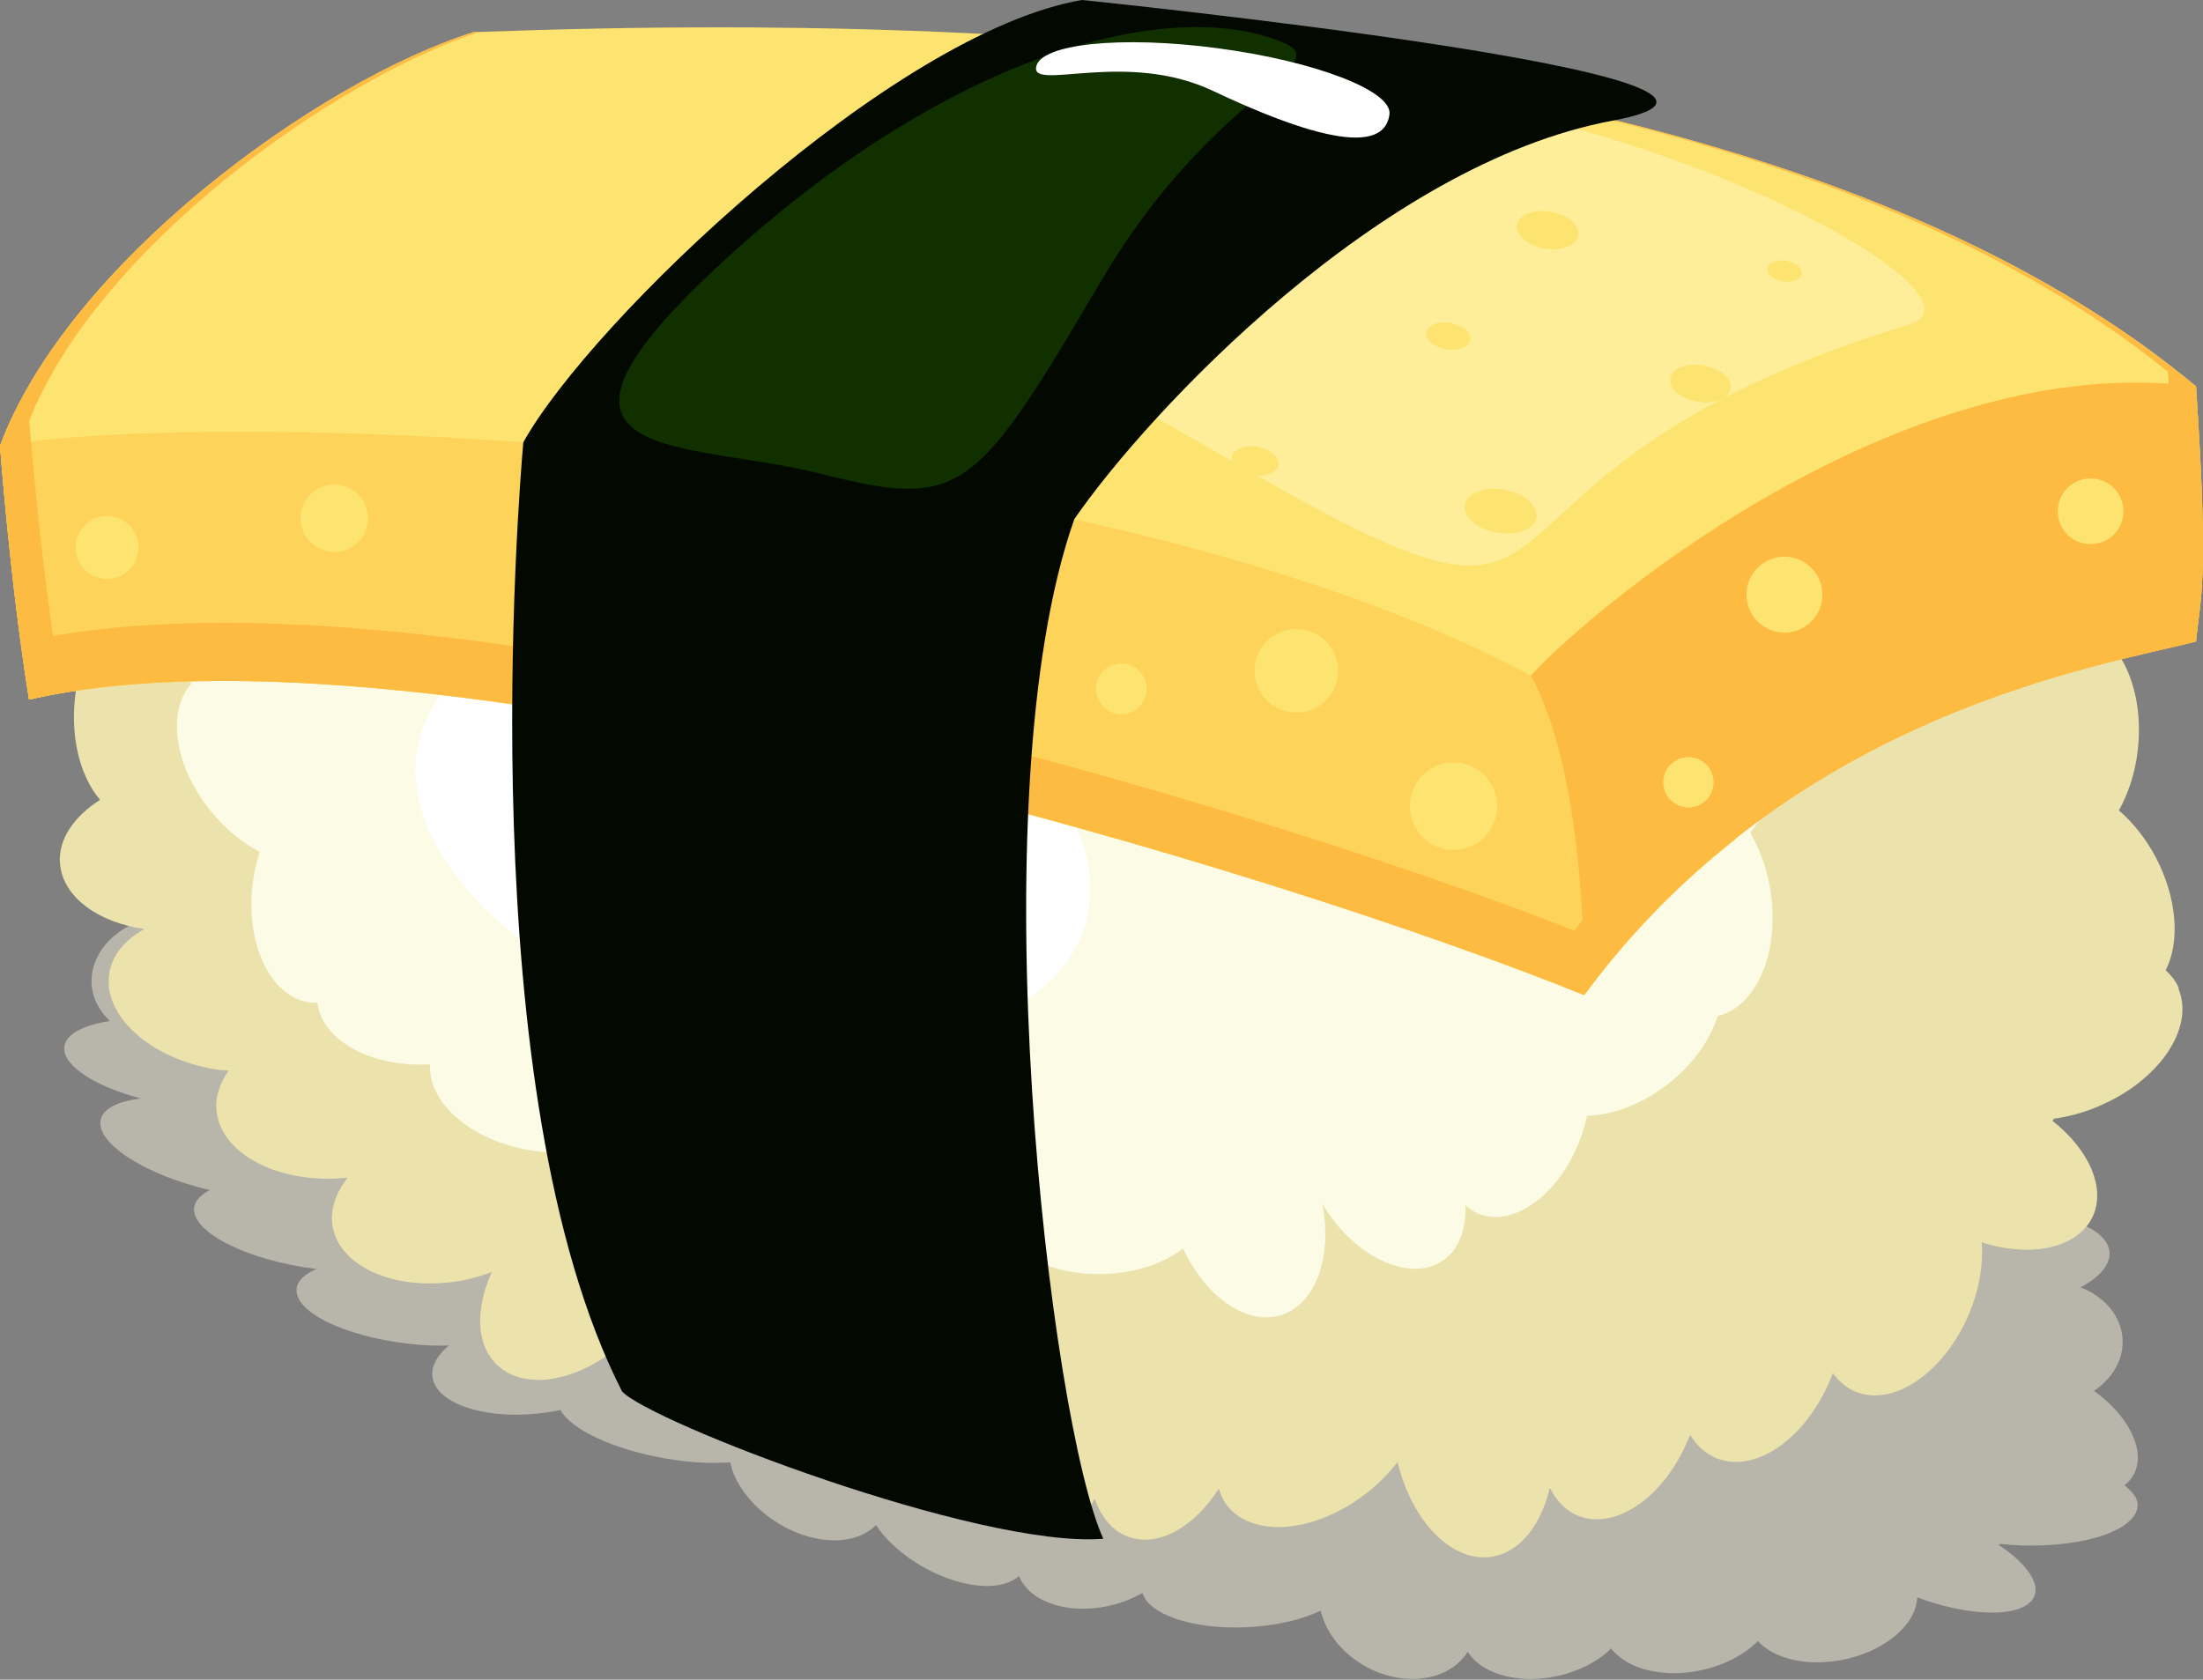 <?xml version="1.0" encoding="UTF-8"?>
<svg xmlns="http://www.w3.org/2000/svg" viewBox="0 0 98 74.74">
  <rect x="0" y="0" width="98" height="74.74" fill="#808080" stroke="none"/>
  <defs>
    <style>
      .cls-1 {
        fill: #030800;
      }

      .cls-2 {
        fill: #ece2ac;
      }

      .cls-3 {
        fill: #fff;
      }

      .cls-4 {
        fill: #fe9;
      }

      .cls-5 {
        fill: #fdd459;
      }

      .cls-6 {
        fill: #fcfbe6;
      }

      .cls-7 {
        fill: #fdbb42;
      }

      .cls-8, .cls-9 {
        fill: #fde471;
      }

      .cls-10 {
        fill: #113000;
      }

      .cls-11 {
        fill: #b8b5aa;
      }

      .cls-11, .cls-9 {
        mix-blend-mode: multiply;
      }

      .cls-12 {
        isolation: isolate;
      }
    </style>
  </defs>
  <g class="cls-12">
    <g id="Layer_2" data-name="Layer 2">
      <g id="_图层_5" data-name="图层 5">
        <g id="_图层_1_237" data-name="图层 1,237">
          <path class="cls-11" d="M94.99,66.62c-.1-.19-.27-.36-.49-.53,.75-.55,.83-1.62,.06-2.78-.36-.54-.85-1.02-1.41-1.42,.49-.33,.88-.77,1.1-1.3,.54-1.34-.21-2.73-1.7-3.31,1.27-.66,1.69-1.58,.88-2.31-.94-.85-3.2-1.14-5.28-.73-.06-.06-.12-.11-.18-.17,.1-.11,.21-.21,.3-.33,1.04-1.41,.44-3.04-1.34-3.65-.35-.12-.72-.18-1.1-.2-.45-.85-2.06-1.82-4.21-2.43-1.05-.3-2.08-.46-2.99-.52-.04-.17-.08-.35-.16-.53-.66-1.62-2.63-2.92-4.4-2.91-.16,0-.31,.02-.45,.05-.87-.79-3-1.36-5.25-1.33-.69,0-1.32,.08-1.87,.19,0-.06,.03-.12,.04-.19,.12-1.65-1.34-3.22-3.27-3.51-.47-.07-.93-.06-1.35,.03-1-.84-3.33-1.4-5.73-1.3-1.01,.04-1.89,.2-2.59,.43-.88-1.56-2.9-2.74-4.61-2.67-1.21,.05-1.92,.73-1.99,1.67-.05-.09-.09-.18-.14-.27-1-1.58-3.18-2.74-4.86-2.59-.48,.04-.86,.2-1.14,.42-1.15-.56-3.04-.85-4.92-.68-1.01,.09-1.86,.31-2.49,.59-1.05-1.4-2.97-2.41-4.57-2.31-1.56,.1-2.28,1.21-1.82,2.59-.02,0-.04,0-.06,0-1.49-1.52-3.88-2.5-5.49-2.2-1.27,.24-1.68,1.19-1.19,2.35-1.76-1.44-4.26-2.26-5.75-1.84-1.45,.41-1.38,1.85,.07,3.32-.2-.06-.39-.13-.6-.19-2.78-.75-5.41-.59-5.86,.36-.18,.37,0,.81,.47,1.25-.84-.24-1.64-.31-2.28-.16-1.53,.37-1.52,1.89,0,3.42-.92,.31-1.7,.91-2.07,1.72-.47,1-.19,2.05,.59,2.78-1.22,.19-2.02,.61-2.03,1.21-.02,.82,1.4,1.7,3.4,2.24-.87,.1-1.51,.36-1.72,.78-.49,.96,1.42,2.38,4.26,3.16,.18,.05,.36,.08,.54,.13-.43,.22-.7,.51-.71,.85-.01,1.08,2.4,2.27,5.38,2.66,.03,0,.05,0,.07,0-.61,.27-.95,.63-.88,1.06,.16,1.06,2.61,2.09,5.47,2.32,.45,.04,.88,.04,1.3,.03-.89,.74-1.02,1.61-.17,2.27,1.04,.8,3.17,1.02,5.13,.6,.48,.87,2.35,1.76,4.69,2.16,1.05,.18,2.04,.23,2.87,.17,.03,.12,.05,.24,.09,.37,.63,1.7,2.65,3.09,4.53,3.1,.81,0,1.44-.26,1.86-.68,.1,.14,.2,.29,.32,.43,1.28,1.5,3.58,2.5,5.13,2.24,.39-.07,.69-.21,.91-.4,.2,.49,.64,.92,1.31,1.18,1.27,.5,2.94,.29,4.18-.43,.05,.16,.14,.31,.28,.46,.98,1,3.74,1.37,6.16,.83,.57-.13,1.07-.3,1.49-.5,.36,1.53,1.92,2.85,3.71,3.02,1.26,.12,2.31-.36,2.83-1.19,.24,.37,.62,.69,1.16,.91,1.62,.66,3.96,.19,5.22-1.06,0,0,0,0,0,0,.25,.32,.61,.59,1.09,.79,1.69,.69,4.12,.19,5.42-1.1,0,0,.01-.01,.02-.02,.22,.24,.52,.46,.9,.62,1.61,.69,4,.26,5.34-.97,.55-.5,.82-1.06,.85-1.59,2.05,.76,4.12,.91,4.93,.29,.76-.58,.16-1.65-1.31-2.63,.02-.01,.04-.03,.06-.04,.64,.07,1.31,.09,1.98,.06,2.78-.12,4.59-1.09,4.04-2.17Z"/>
        </g>
        <g id="_图层_1_236" data-name="图层 1,236">
          <path class="cls-2" d="M96.92,43.96c-.13-.31-.34-.56-.58-.79,.64-1.24,.52-3.19-.44-5.02-.45-.85-1.02-1.55-1.64-2.09,.42-.76,.73-1.68,.84-2.7,.29-2.59-.71-4.85-2.27-5.4,1.13-1.61,1.37-3.4,.45-4.44-1.08-1.22-3.35-1-5.32,.42-.06-.08-.14-.16-.21-.24,.08-.23,.17-.45,.24-.69,.77-2.88-.12-5.62-1.98-6.12-.37-.1-.74-.08-1.12,0-.6-1.39-2.35-2.6-4.58-2.99-1.08-.19-2.12-.15-3.03,.06-.07-.3-.15-.6-.25-.9-.94-2.69-3.11-4.38-4.85-3.77-.16,.06-.3,.15-.44,.24-1-1.14-3.19-1.46-5.4-.66-.68,.25-1.28,.57-1.81,.95,0-.12,.01-.23,0-.35-.18-3.01-1.9-5.35-3.85-5.24-.48,.03-.93,.21-1.32,.5-1.13-1.18-3.52-1.42-5.87-.44-.99,.41-1.83,.98-2.47,1.62-1.15-2.51-3.35-3.98-5.02-3.28-1.18,.5-1.76,1.95-1.66,3.66-.06-.15-.11-.3-.19-.45-1.27-2.51-3.62-3.88-5.25-3.06-.47,.23-.81,.64-1.05,1.13-1.23-.63-3.14-.53-4.96,.39-.98,.5-1.78,1.16-2.34,1.89-1.28-2.18-3.36-3.36-4.91-2.65-1.52,.69-2.03,2.92-1.32,5.26-.02,0-.04,.02-.06,.02-1.74-2.25-4.27-3.22-5.8-2.14-1.2,.84-1.44,2.7-.74,4.62-1.99-2.01-4.6-2.66-5.98-1.42-1.35,1.22-1.02,3.79,.67,5.95-.21-.05-.41-.1-.63-.14-2.87-.43-5.42,.72-5.7,2.58-.11,.73,.16,1.46,.68,2.1-.87-.15-1.67-.02-2.27,.47-1.44,1.18-1.16,3.91,.61,6.16-.85,.87-1.5,2.2-1.73,3.78-.28,1.96,.18,3.75,1.08,4.81-1.16,.74-1.88,1.77-1.78,2.85,.13,1.48,1.69,2.6,3.75,2.9-.84,.47-1.43,1.14-1.56,1.97-.3,1.89,1.83,3.81,4.76,4.28,.19,.03,.37,.03,.55,.05-.39,.55-.6,1.15-.54,1.77,.18,1.94,2.77,3.29,5.77,3,.03,0,.05,0,.07-.01-.54,.68-.81,1.45-.67,2.2,.35,1.85,2.95,2.91,5.8,2.37,.45-.09,.87-.22,1.28-.37-.74,1.62-.72,3.24,.24,4.14,1.16,1.1,3.31,.78,5.16-.62,.63,1.4,2.63,2.4,5.01,2.34,1.06-.03,2.05-.26,2.86-.63,.05,.21,.09,.42,.16,.63,.92,2.85,3.17,4.68,5.01,4.08,.79-.26,1.37-.94,1.71-1.84,.12,.22,.24,.45,.39,.67,1.54,2.28,3.98,3.32,5.45,2.33,.37-.25,.64-.6,.82-1.02,.29,.82,.79,1.44,1.5,1.7,1.34,.49,2.95-.44,4.03-2.14,.08,.27,.19,.52,.36,.74,1.15,1.48,3.93,1.24,6.21-.54,.54-.42,1-.89,1.38-1.39,.63,2.64,2.41,4.49,4.19,4.22,1.26-.2,2.2-1.42,2.58-3.07,.3,.59,.73,1.04,1.3,1.26,1.72,.65,3.93-.97,4.94-3.62,0,0,0,0,0,0,.3,.49,.7,.86,1.21,1.06,1.79,.68,4.09-1.01,5.13-3.77,0-.01,0-.02,.01-.03,.27,.36,.59,.65,1,.82,1.71,.71,3.98-.86,5.08-3.5,.45-1.09,.62-2.18,.55-3.14,2.15,.69,4.22,.28,4.91-1.1,.64-1.29-.14-3.03-1.76-4.3,.02-.03,.03-.06,.05-.1,.64-.09,1.3-.26,1.96-.54,2.71-1.13,4.32-3.48,3.59-5.24Z"/>
        </g>
        <g id="_图层_1_235" data-name="图层 1,235">
          <path class="cls-6" d="M77.7,29.59s-.06,0-.09-.02c.1-.2,.2-.4,.28-.62,.99-2.61,.43-5.25-1.26-5.89-.85-.32-1.82-.08-2.71,.58,.75-2.31,.25-4.55-1.25-5.17-.69-.28-1.47-.16-2.22,.24-.4-1.11-1.46-2.23-2.92-2.95-.75-.37-1.51-.58-2.24-.66,.1-.48,.08-.96-.1-1.39-.69-1.66-3.34-2.14-5.91-1.06-.56,.23-1.06,.53-1.51,.85-.13-.47-.31-.95-.55-1.42-1.24-2.36-3.49-3.63-5.02-2.82-.03,.01-.04,.04-.07,.05-.02-.07-.02-.15-.05-.22-.24-.58-.73-1.01-1.36-1.3-.46-.69-1.07-1.16-1.8-1.24-.91-.1-1.8,.41-2.48,1.31-.13,.05-.25,.08-.38,.13-.93,.39-1.72,.93-2.33,1.53-1.08-2.38-3.17-3.76-4.75-3.1-1.11,.47-1.66,1.84-1.57,3.46-.06-.14-.11-.28-.18-.42-1.2-2.38-3.42-3.67-4.96-2.9-.53,.27-.9,.76-1.12,1.38-1.16-.49-2.86-.36-4.47,.46-1.17,.6-2.07,1.44-2.59,2.33-1.19-1.4-2.74-2.06-3.95-1.52-1.47,.66-1.93,2.87-1.19,5.14-1.64-2.23-4.11-3.2-5.59-2.16-1.47,1.03-1.4,3.66,.11,5.95-1.44-.74-2.91-.79-3.82,.02-1.37,1.23-.93,3.94,.97,6.05,.1,.11,.21,.2,.31,.3-2.58-.28-4.82,.78-5.07,2.47-.2,1.34,.92,2.68,2.67,3.42-1.13,1.23-.79,3.69,.86,5.71,.65,.79,1.4,1.4,2.17,1.8-.13,.4-.24,.82-.3,1.26-.39,2.75,.74,5.19,2.52,5.44,.11,.02,.23,0,.34,0,.2,1.7,2.4,2.89,5.01,2.75-.1,1.72,1.84,3.41,4.5,3.83,.57,.09,1.12,.1,1.65,.07,.65,1.44,2.81,2.36,5.26,2.13,.32-.03,.63-.09,.93-.15,.43,1.66,2.81,2.6,5.44,2.1,.54-.1,1.03-.27,1.49-.46-.07,.89,.13,1.69,.69,2.22,1.3,1.23,3.91,.6,5.81-1.41,.07-.07,.12-.15,.18-.22,.9,.77,2.35,1.26,3.98,1.22,1.43-.03,2.7-.47,3.57-1.13,1.01,2.16,2.84,3.45,4.38,2.95,1.54-.5,2.27-2.62,1.81-4.97,.07,.12,.13,.24,.21,.36,1.45,2.16,3.76,3.14,5.15,2.2,.72-.49,1.05-1.4,1.01-2.46,.19,.16,.39,.3,.63,.39,1.59,.58,3.61-.95,4.5-3.41,.12-.32,.21-.65,.28-.97,1.12-.03,2.42-.5,3.58-1.4,1.13-.88,1.9-1.98,2.23-3.04,1.73-.41,2.78-2.84,2.35-5.58-.15-.97-.48-1.85-.9-2.57,.41-.53,.78-1.14,1.05-1.85,.95-2.51,.41-5.04-1.21-5.66Z"/>
        </g>
        <g id="_图层_1_234" data-name="图层 1,234">
          <path class="cls-3" d="M48.31,41.02c1.34-4.82-4.21-10.56-12.4-12.83-8.18-2.27-15.9-.2-17.23,4.61-1.34,4.82,4.22,10.56,12.4,12.83,8.19,2.27,15.9,.2,17.24-4.61Z"/>
        </g>
        <g id="_图层_1_233" data-name="图层 1,233">
          <path class="cls-8" d="M0,19.83C3.02,11.73,14.11,3.63,21.06,1.43c13.42-.48,55.79-1.62,76.63,15.76,.58,8.76,.2,9.3,0,11.35-4.16,1.08-17.95,3.15-27.22,15.73C57.76,39.11,19.18,27.04,1.29,31.13c-.86-5.39-1.29-11.3-1.29-11.3Z"/>
        </g>
        <g id="_图层_1_232" data-name="图层 1,232">
          <path class="cls-5" d="M70.47,44.28c2.07-2.81,4.37-5.07,6.74-6.94-1.24-2.17-4.01-4.57-9.1-7.28C47.84,19.28,9.65,18.18,0,19.83c0,0,.43,5.92,1.29,11.3,17.89-4.09,56.46,7.97,69.18,13.15Z"/>
        </g>
        <g id="_图层_1_231" data-name="图层 1,231">
          <path class="cls-7" d="M97.69,28.54c.2-2.05,.58-2.59,0-11.35-12.65-1.65-26.14,9.19-29.59,12.86,2.59,4.74,2.37,14.22,2.37,14.22,9.27-12.58,23.06-14.65,27.22-15.73Z"/>
        </g>
        <g id="_图层_1_230" data-name="图层 1,230">
          <path class="cls-4" d="M84.92,14.44c3.86-1.18-9.28-8.55-21.88-10.15-12.59-1.6-23.21,.34-23.72,4.34-.51,4,4.02,5.21,14.98,11.6,18.83,10.97,7.81,1.2,30.61-5.79Z"/>
        </g>
        <g id="_图层_1_229" data-name="图层 1,229">
          <path class="cls-7" d="M31.71,1.22c-.93,0-1.84,0-2.7,.02,.87,0,1.77-.02,2.7-.02Z"/>
        </g>
        <g id="_图层_1_228" data-name="图层 1,228">
          <path class="cls-7" d="M26.32,1.28c.74-.01,1.5-.03,2.29-.04-.8,.01-1.56,.02-2.29,.04Z"/>
        </g>
        <g id="_图层_1_227" data-name="图层 1,227">
          <path class="cls-7" d="M97.69,17.2C81.01,3.28,50.54,1.24,32.16,1.22c20.84,.02,48.72,2.72,64.28,15.32,.44,6.8,.25,8.25,.07,9.66-.18,.04-.37,.09-.57,.13-5.22,1.2-17.28,3.99-25.91,15.08-11.56-4.56-40.86-13.7-60.09-13.7-2.83,0-5.37,.2-7.58,.59-.61-4.21-.97-8.45-1.06-9.58C4.36,11.01,14.87,3.53,21.29,1.43c1.42-.05,2.99-.1,4.71-.14-1.9,.04-3.57,.1-4.93,.14C14.11,3.63,3.02,11.73,0,19.83c0,0,.43,5.92,1.29,11.3,17.89-4.09,56.46,7.97,69.18,13.15,9.27-12.58,23.06-14.65,27.22-15.73,.2-2.05,.58-2.59,0-11.35Z"/>
        </g>
        <g id="_图层_1_226" data-name="图层 1,226">
          <path class="cls-9" d="M81.07,26.46c0-.93-.76-1.69-1.69-1.69s-1.69,.76-1.69,1.69,.76,1.69,1.69,1.69,1.69-.76,1.69-1.69Z"/>
        </g>
        <g id="_图层_1_225" data-name="图层 1,225">
          <path class="cls-9" d="M51.01,30.65c0-.62-.51-1.13-1.13-1.13s-1.13,.51-1.13,1.13,.51,1.13,1.13,1.13,1.13-.51,1.13-1.13Z"/>
        </g>
        <g id="_图层_1_224" data-name="图层 1,224">
          <path class="cls-9" d="M16.37,23.06c0-.83-.67-1.5-1.5-1.5s-1.5,.67-1.5,1.5,.67,1.5,1.5,1.5,1.5-.67,1.5-1.5Z"/>
        </g>
        <g id="_图层_1_223" data-name="图层 1,223">
          <path class="cls-9" d="M59.53,29.85c0-1.03-.83-1.86-1.86-1.86s-1.86,.83-1.86,1.86,.83,1.86,1.86,1.86,1.86-.83,1.86-1.86Z"/>
        </g>
        <g id="_图层_1_222" data-name="图层 1,222">
          <path class="cls-9" d="M6.16,24.36c0-.77-.63-1.4-1.4-1.4s-1.4,.63-1.4,1.4,.63,1.4,1.4,1.4,1.4-.63,1.4-1.4Z"/>
        </g>
        <g id="_图层_1_221" data-name="图层 1,221">
          <path class="cls-9" d="M12.1,13.6c.08-.47-.49-.97-1.28-1.11-.79-.14-1.5,.13-1.58,.61-.08,.47,.49,.97,1.28,1.11,.79,.14,1.5-.13,1.58-.61Z"/>
        </g>
        <g id="_图层_1_220" data-name="图层 1,220">
          <path class="cls-9" d="M24.48,3.94c.07-.4-.41-.82-1.08-.94-.67-.12-1.26,.11-1.33,.51-.07,.4,.41,.82,1.08,.94,.67,.12,1.26-.11,1.33-.51Z"/>
        </g>
        <g id="_图层_1_219" data-name="图层 1,219">
          <path class="cls-9" d="M24.57,11.48c.08-.43-.44-.88-1.16-1.01-.72-.13-1.36,.12-1.44,.55-.08,.43,.45,.88,1.16,1.01,.72,.13,1.36-.12,1.44-.55Z"/>
        </g>
        <g id="_图层_1_218" data-name="图层 1,218">
          <path class="cls-9" d="M65.41,15.13c.06-.32-.33-.66-.88-.76-.54-.1-1.02,.09-1.08,.41-.06,.32,.33,.66,.87,.76,.54,.1,1.03-.09,1.08-.42Z"/>
        </g>
        <g id="_图层_1_217" data-name="图层 1,217">
          <path class="cls-9" d="M29.75,5.5c.04-.24-.25-.5-.66-.57-.41-.07-.78,.07-.82,.31-.04,.24,.25,.5,.66,.57,.41,.07,.78-.07,.82-.31Z"/>
        </g>
        <g id="_图层_1_216" data-name="图层 1,216">
          <path class="cls-9" d="M56.88,20.69c.06-.34-.36-.71-.93-.81-.57-.1-1.09,.1-1.15,.44-.06,.34,.36,.71,.93,.81,.57,.1,1.09-.1,1.15-.44Z"/>
        </g>
        <g id="_图层_1_215" data-name="图层 1,215">
          <path class="cls-9" d="M80.15,12.2c.04-.25-.26-.52-.68-.6-.42-.07-.8,.07-.85,.33-.04,.25,.26,.52,.68,.59,.42,.07,.8-.07,.85-.33Z"/>
        </g>
        <g id="_图层_1_214" data-name="图层 1,214">
          <path class="cls-9" d="M70.21,10.48c.08-.45-.46-.92-1.22-1.06-.75-.13-1.42,.13-1.5,.58-.08,.45,.46,.92,1.22,1.06,.75,.13,1.42-.13,1.5-.58Z"/>
        </g>
        <g id="_图层_1_213" data-name="图层 1,213">
          <path class="cls-9" d="M68.35,23.03c.09-.53-.54-1.08-1.43-1.24s-1.67,.15-1.76,.67c-.09,.53,.54,1.08,1.43,1.24,.88,.16,1.67-.15,1.76-.67Z"/>
        </g>
        <g id="_图层_1_212" data-name="图层 1,212">
          <path class="cls-9" d="M76.99,17.3c.08-.45-.46-.91-1.2-1.04-.74-.13-1.41,.12-1.49,.57-.08,.45,.46,.91,1.2,1.04,.74,.13,1.41-.12,1.49-.57Z"/>
        </g>
        <g id="_图层_1_211" data-name="图层 1,211">
          <path class="cls-9" d="M66.6,35.87c0-1.07-.87-1.95-1.94-1.95s-1.94,.87-1.94,1.95,.87,1.95,1.94,1.95,1.94-.87,1.94-1.95Z"/>
        </g>
        <g id="_图层_1_210" data-name="图层 1,210">
          <path class="cls-9" d="M94.46,22.75c0-.8-.65-1.46-1.46-1.46s-1.46,.65-1.46,1.46,.65,1.46,1.46,1.46,1.46-.65,1.46-1.46Z"/>
        </g>
        <g id="_图层_1_209" data-name="图层 1,209">
          <path class="cls-9" d="M76.23,34.81c0-.62-.5-1.12-1.12-1.12s-1.12,.5-1.12,1.12,.51,1.12,1.12,1.12,1.12-.5,1.12-1.12Z"/>
        </g>
        <g id="_图层_1_208" data-name="图层 1,208">
          <path class="cls-1" d="M48.13,0c-8.4,1.44-21.83,14.26-24.85,19.68-.21,2.4-2.38,28.97,4.39,42.23,1.21,1.35,15.87,7,21.41,6.56-2.35-5.15-5.67-32.93-1.29-45.37,3.26-4.73,13.6-15.81,23.94-17.73C82.06,3.45,48.13,0,48.13,0Z"/>
        </g>
        <g id="_图层_1_207" data-name="图层 1,207">
          <path class="cls-10" d="M49,12.47c-5.63,9.58-6.23,10.19-12.5,8.61-5.93-1.5-13.98-.38-4.79-9.02C41.93,2.45,51.98-.24,57.07,1.89c2.46,1.03-3.12,2.16-8.07,10.59Z"/>
        </g>
        <g id="_图层_1_206" data-name="图层 1,206">
          <path class="cls-3" d="M61.81,5.09c.14-1.04-3.27-2.36-7.61-2.94-4.34-.58-7.97-.2-8.11,.85-.14,1.04,4.03-.77,7.86,1.04,6.57,3.11,7.72,2.09,7.86,1.05Z"/>
        </g>
      </g>
    </g>
  </g>
</svg>